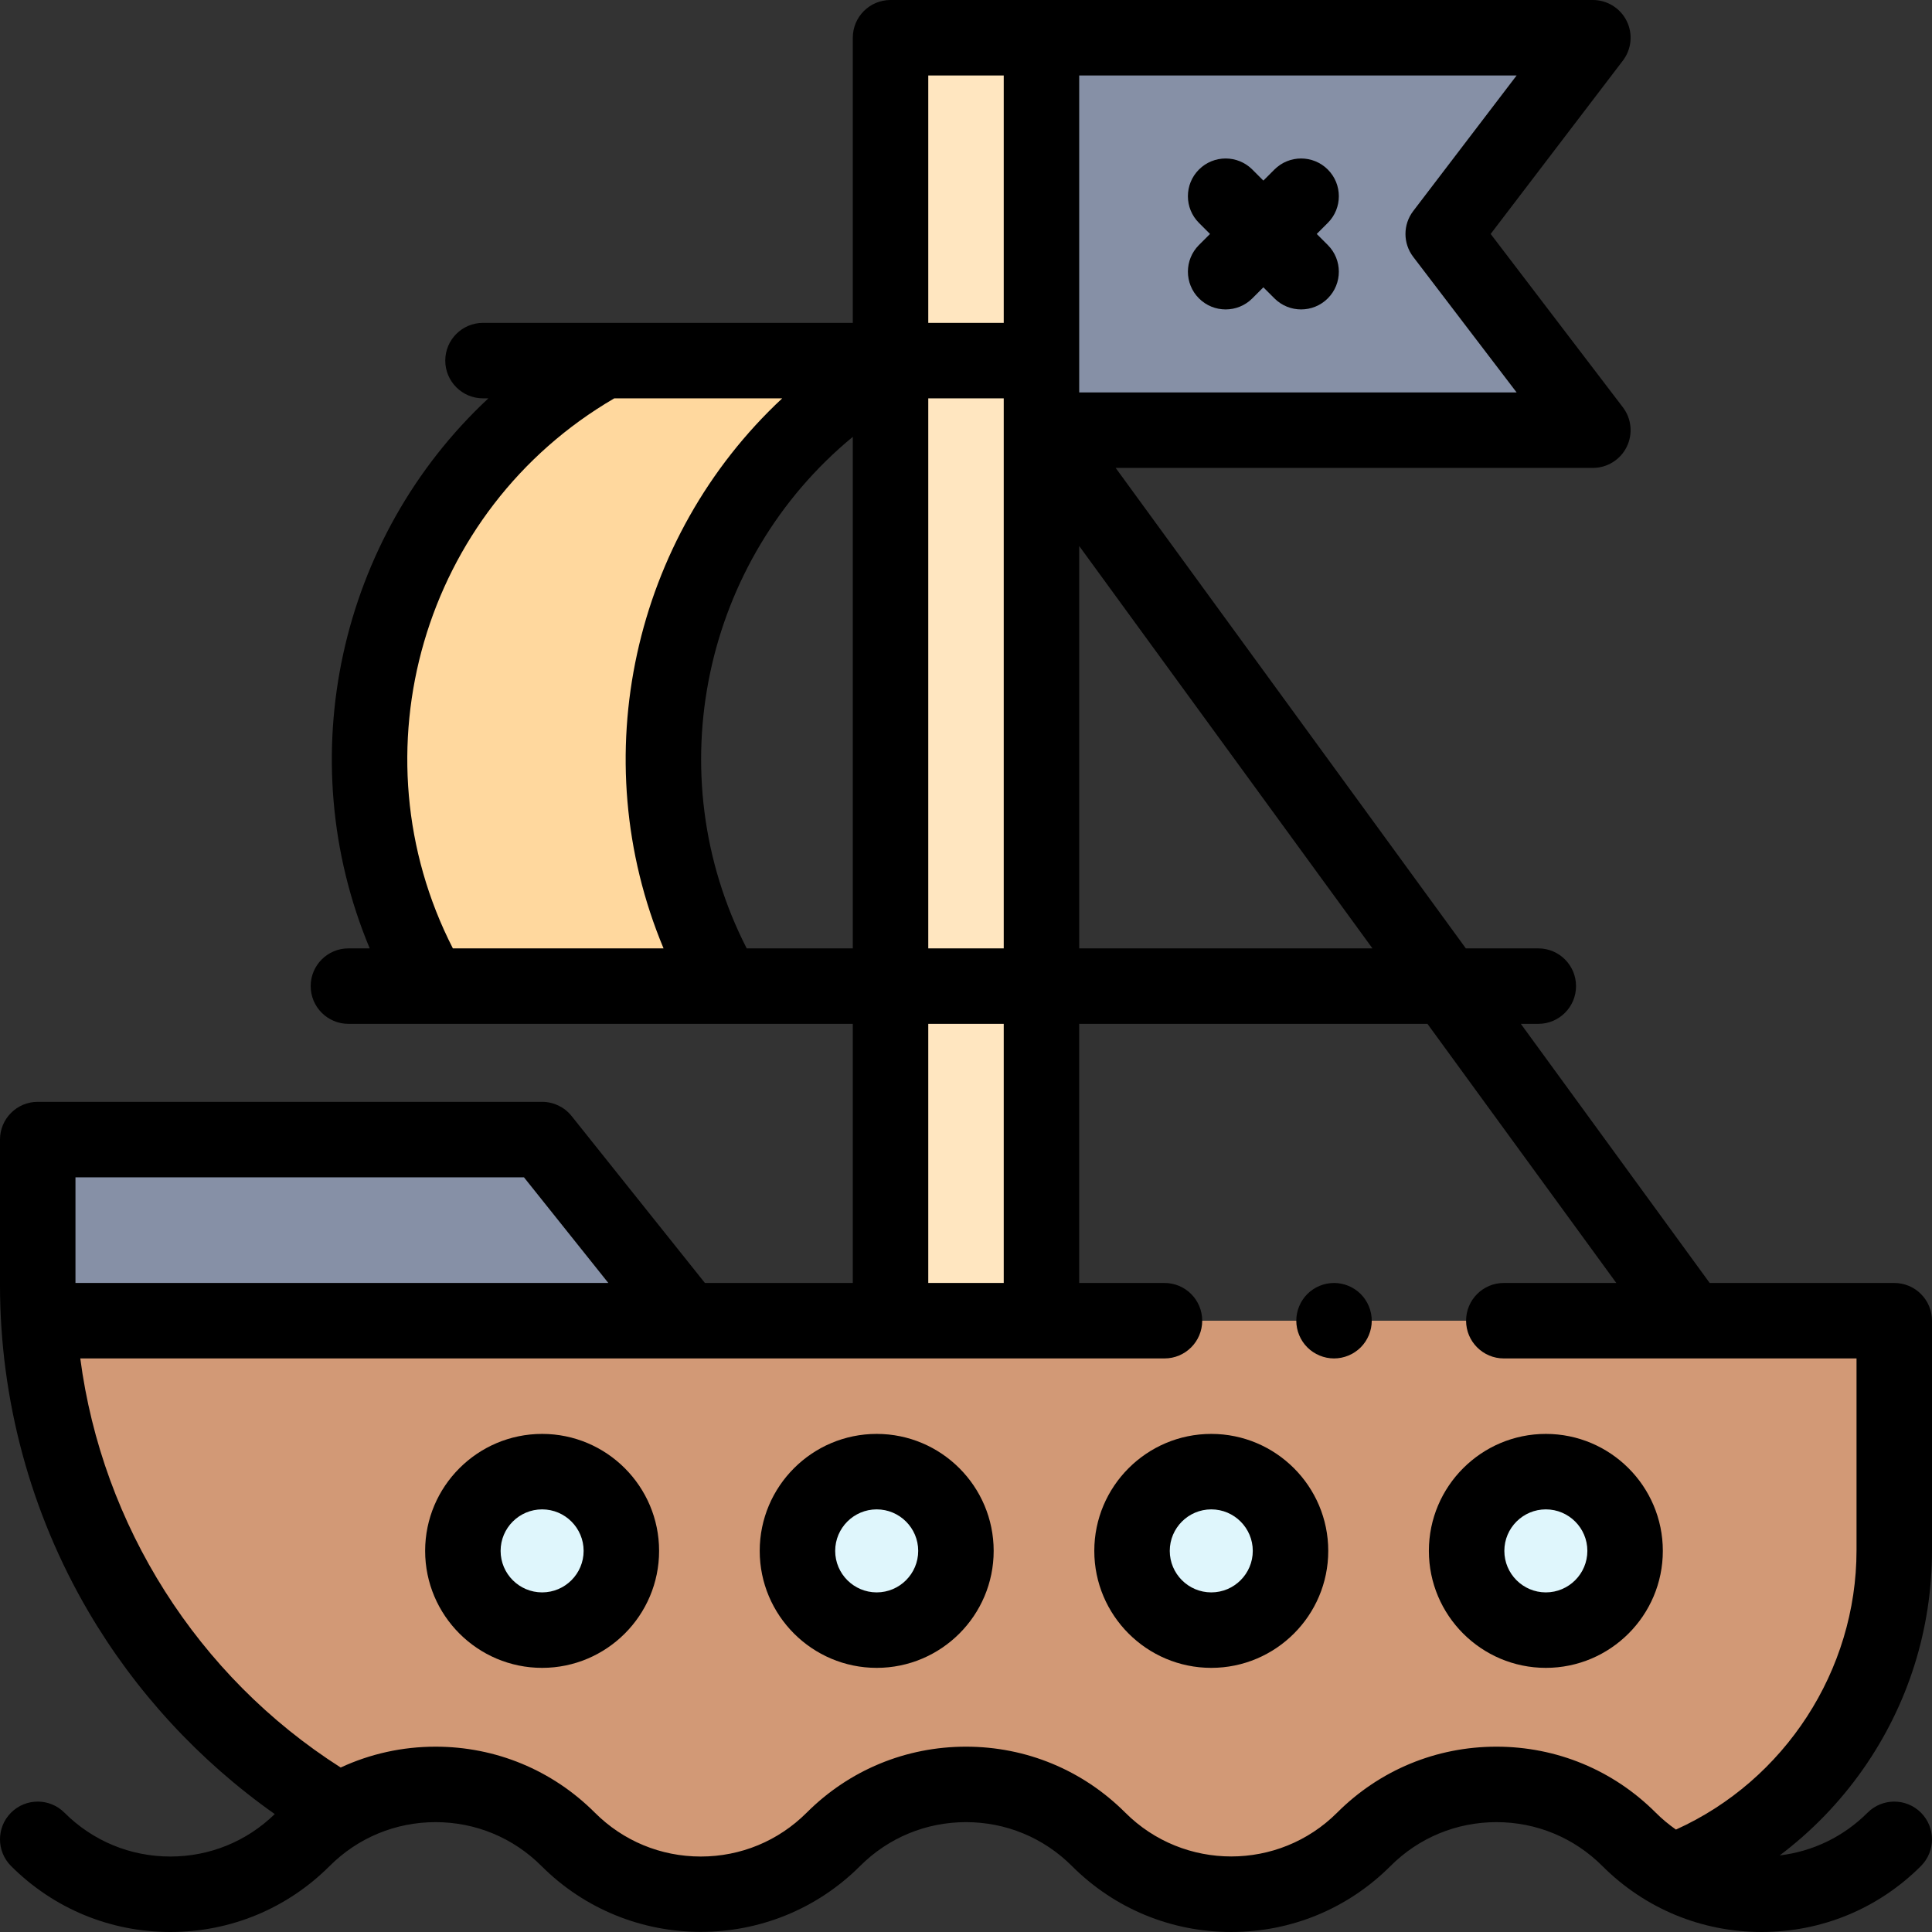 <svg id="Capa_1" enable-background="new 0 0 512 512" height="512" viewBox="0 0 512 512" width="512" xmlns="http://www.w3.org/2000/svg"><rect x="0" y="0" width="512" height="512" fill="#333333" stroke="none"/><g id="XMLID_1460_"><path id="XMLID_2193_" d="m236 10h40v340h-40z" fill="#ffe6c0"/><path id="XMLID_1454_" d="m114.076 261.332c-33.323-57.674-13.618-131.307 44.056-164.63h77.868c-57.674 33.323-77.378 106.956-44.056 164.63z" fill="#ffd89e"/><path id="XMLID_2137_" d="m89.942 479.912c19.088-11.419 44.185-8.913 60.629 7.531 19.409 19.409 50.877 19.409 70.286 0 19.409-19.409 50.877-19.409 70.286 0 19.409 19.409 50.877 19.409 70.286 0 19.409-19.409 50.877-19.409 70.286 0 3.839 3.839 8.912 6.155 14.576 7.407 32.736-13.831 55.71-46.238 55.71-84.01v-60.84h-320.001l-38.333-48h-133.667v38.5c0 59.442 32.119 111.374 79.942 139.412z" fill="#d29976"/><path id="XMLID_2232_" d="m143.667 302h-133.667v38.5c0 3.191.111 6.355.294 9.5h171.706z" fill="#8690a6"/><path id="XMLID_2745_" d="m422.127 10h-146.127v104h146.127l-39.663-52z" fill="#8690a6"/><g fill="#dff6fc"><circle id="XMLID_1982_" cx="409.667" cy="411" r="21"/><circle id="XMLID_2859_" cx="321" cy="411" r="21"/><circle id="XMLID_2876_" cx="232.333" cy="411" r="21"/><circle id="XMLID_2878_" cx="143.667" cy="411" r="21"/></g><g id="XMLID_183_"><path id="XMLID_205_" d="m409.667 380c-17.093 0-31 13.906-31 31s13.907 31 31 31 31-13.906 31-31-13.907-31-31-31zm0 42c-6.065 0-11-4.935-11-11s4.935-11 11-11 11 4.935 11 11-4.935 11-11 11z"/><path id="XMLID_224_" d="m321 380c-17.093 0-31 13.906-31 31s13.907 31 31 31 31-13.906 31-31-13.907-31-31-31zm0 42c-6.065 0-11-4.935-11-11s4.935-11 11-11 11 4.935 11 11-4.935 11-11 11z"/><path id="XMLID_624_" d="m232.333 380c-17.093 0-31 13.906-31 31s13.907 31 31 31 31-13.906 31-31-13.906-31-31-31zm0 42c-6.065 0-11-4.935-11-11s4.935-11 11-11 11 4.935 11 11-4.934 11-11 11z"/><path id="XMLID_627_" d="m143.667 380c-17.093 0-31 13.906-31 31s13.907 31 31 31 31-13.906 31-31-13.907-31-31-31zm0 42c-6.065 0-11-4.935-11-11s4.935-11 11-11 11 4.935 11 11-4.935 11-11 11z"/><path id="XMLID_636_" d="m317.736 79.072c1.953 1.952 4.512 2.929 7.071 2.929s5.119-.977 7.071-2.929l2.929-2.929 2.929 2.929c1.953 1.952 4.512 2.929 7.071 2.929s5.119-.977 7.071-2.929c3.905-3.905 3.905-10.237 0-14.143l-2.928-2.929 2.929-2.929c3.905-3.905 3.905-10.237 0-14.143-3.905-3.904-10.237-3.904-14.143 0l-2.929 2.929-2.929-2.929c-3.905-3.904-10.237-3.904-14.143 0-3.905 3.905-3.905 10.237 0 14.143l2.93 2.929-2.929 2.929c-3.904 3.905-3.904 10.238 0 14.143z"/><path id="XMLID_639_" d="m493.698 468.888c11.973-17.062 18.302-37.136 18.302-58.048v-60.84c0-5.522-4.477-10-10-10h-48.914l-50.047-68.669h4.627c5.523 0 10-4.478 10-10s-4.477-10-10-10h-19.204l-92.8-127.331h126.465c3.802 0 7.276-2.156 8.962-5.564 1.687-3.407 1.294-7.477-1.011-10.5l-35.037-45.936 35.037-45.936c2.306-3.023 2.698-7.093 1.011-10.5-1.686-3.407-5.16-5.564-8.962-5.564h-186.127c-5.523 0-10 4.478-10 10v75.564h-98c-5.523 0-10 4.478-10 10s4.477 10 10 10h1.429c-39.497 36.805-52.604 95.2-31.449 145.767h-5.646c-5.523 0-10 4.478-10 10s4.477 10 10 10h133.666v68.669h-39.188l-35.331-44.24c-1.897-2.376-4.773-3.76-7.814-3.76h-133.667c-5.523 0-10 4.478-10 10v38.5c0 30.465 8.093 60.389 23.404 86.538 12.431 21.23 29.359 39.573 49.412 53.713-7.452 7.254-17.253 11.249-27.673 11.249-10.604 0-20.573-4.129-28.071-11.628-3.906-3.903-10.237-3.904-14.142 0-3.905 3.905-3.906 10.237 0 14.143 11.275 11.275 26.266 17.485 42.213 17.485s30.938-6.21 42.214-17.485c7.498-7.499 17.468-11.628 28.072-11.628s20.573 4.129 28.071 11.628c23.277 23.277 61.151 23.277 84.429 0 7.498-7.499 17.467-11.628 28.071-11.628s20.574 4.129 28.072 11.628c11.276 11.275 26.267 17.485 42.214 17.485s30.938-6.21 42.214-17.485c7.498-7.499 17.467-11.628 28.071-11.628s20.574 4.129 28.072 11.628c11.276 11.275 26.268 17.485 42.214 17.485s30.938-6.21 42.214-17.485c3.905-3.905 3.905-10.237 0-14.143-3.905-3.904-10.237-3.904-14.142 0-6.359 6.36-14.499 10.284-23.292 11.333 8.435-6.349 15.882-14.012 22.061-22.817zm-227.698-217.556h-20v-145.767h20zm20-106.632 77.715 106.632h-77.715zm88.513-88.764c-2.732 3.581-2.732 8.548 0 12.129l27.409 35.935h-115.922v-84h115.922zm-128.513-35.936h20v65.564h-20zm-83.21 85.565h44.508c-39.497 36.805-52.604 95.2-31.449 145.767h-55.834c-26.535-51.849-8.071-116.146 42.775-145.767zm35.093 145.767c-23.803-46.51-11.391-103.034 28.117-135.563v135.563zm48.117 20h20v68.668h-20zm-107.145 40.668 22.361 28h-141.216v-28zm305.289 172.858c-1.893-1.326-3.69-2.818-5.358-4.487-11.276-11.275-26.268-17.485-42.214-17.485s-30.938 6.21-42.214 17.485c-15.478 15.479-40.665 15.48-56.144 0-11.276-11.275-26.268-17.485-42.214-17.485s-30.938 6.21-42.214 17.485c-7.498 7.5-17.468 11.629-28.072 11.629s-20.574-4.129-28.072-11.628c-11.276-11.275-26.268-17.485-42.214-17.485-8.829 0-17.362 1.912-25.137 5.524-37.971-24.177-63.215-64.219-69.012-108.411h287.322c5.523 0 10-4.478 10-10s-4.477-10-10-10h-22.601v-68.669h92.291l50.047 68.669h-29.809c-5.523 0-10 4.478-10 10s4.477 10 10 10h93.471v50.84c0 31.866-19.049 61.016-47.856 74.018z"/><path id="XMLID_648_" d="m353.53 340c-2.63 0-5.21 1.069-7.07 2.93-1.86 1.86-2.93 4.43-2.93 7.07s1.07 5.21 2.93 7.069c1.86 1.86 4.44 2.931 7.07 2.931s5.21-1.07 7.07-2.931c1.86-1.859 2.93-4.439 2.93-7.069s-1.07-5.21-2.93-7.07-4.44-2.93-7.07-2.93z"/></g></g></svg>